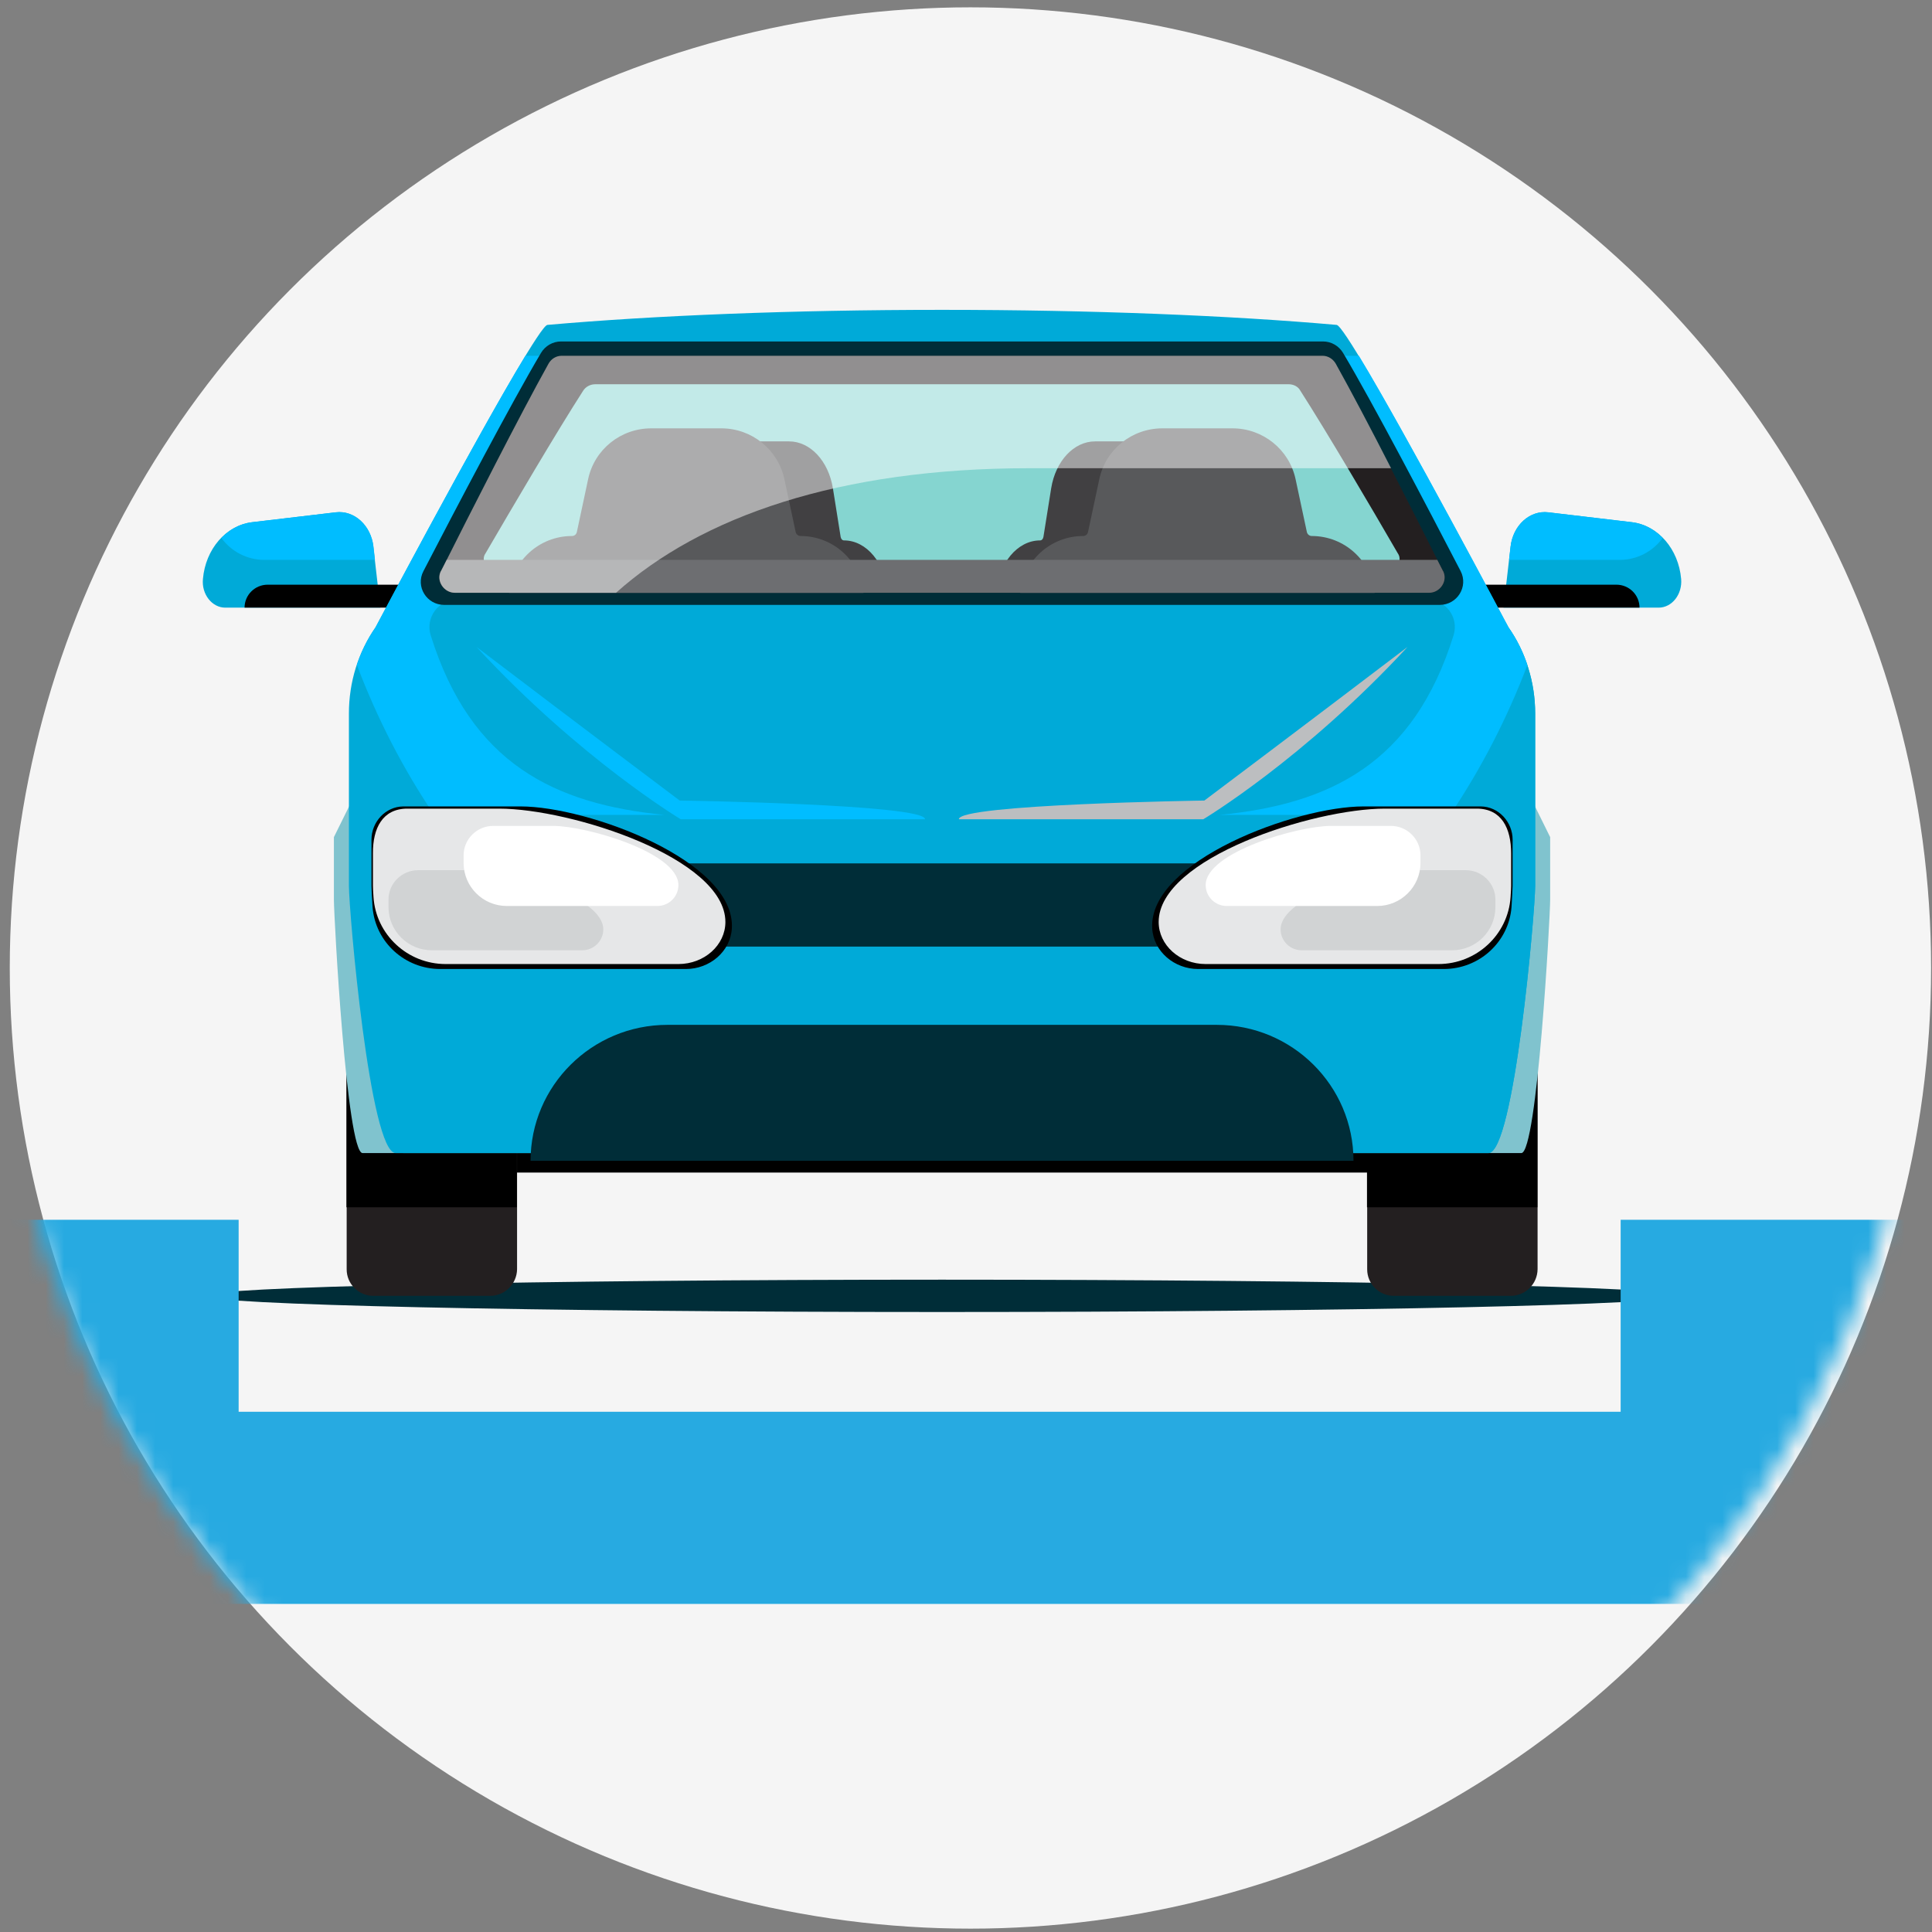 <svg width="106" height="106" viewBox="0 0 106 106" fill="none" xmlns="http://www.w3.org/2000/svg">
<rect x="0" y="0" width="106" height="106" fill="#808080" stroke="none"/>
<circle cx="53.243" cy="53.109" r="52.707" fill="#F5F5F5"/>
<mask id="mask0_0_1" style="mask-type:alpha" maskUnits="userSpaceOnUse" x="0" y="0" width="106" height="106">
<circle cx="52.707" cy="52.707" r="52.707" fill="#F5F5F5"/>
</mask>
<g mask="url(#mask0_0_1)">
<path d="M51.685 71.984C74.019 71.984 92.125 71.587 92.125 71.097C92.125 70.607 74.019 70.21 51.685 70.21C29.351 70.21 11.245 70.607 11.245 71.097C11.245 71.587 29.351 71.984 51.685 71.984Z" fill="#002D38"/>
<path d="M78.564 50.262H24.796V64.333H78.564V50.262Z" fill="black"/>
<path d="M82.888 71.097H76.473C75.661 71.097 75.011 70.442 75.011 69.645V49.95H84.36V69.635C84.35 70.442 83.7 71.097 82.888 71.097Z" fill="#231F20"/>
<path d="M26.897 71.097H20.482C19.67 71.097 19.02 70.442 19.02 69.645V49.95H28.369V69.635C28.359 70.442 27.699 71.097 26.897 71.097Z" fill="#231F20"/>
<path d="M84.35 49.95H75.001V66.238H84.35V49.95Z" fill="black"/>
<path d="M28.359 49.95H19.01V66.238H28.359V49.95Z" fill="black"/>
<path d="M83.467 63.265H69.408V43.257H83.731L85.05 45.928V49.375C85.05 50.282 84.34 63.265 83.467 63.265Z" fill="#80C3CE"/>
<path d="M19.894 63.265H33.952V43.257H19.64L18.32 45.928V49.375C18.32 50.282 19.021 63.265 19.894 63.265Z" fill="#80C3CE"/>
<path d="M12.362 33.339H20.868L20.482 29.992C20.35 28.823 19.437 27.987 18.422 28.108L13.823 28.652C12.402 28.823 11.276 30.123 11.134 31.766C11.052 32.603 11.631 33.339 12.362 33.339Z" fill="#00AAD8"/>
<path d="M13.418 33.339H22.137V32.079H14.686C13.986 32.079 13.418 32.643 13.418 33.339Z" fill="black"/>
<path d="M13.823 28.652L18.422 28.108C19.437 27.987 20.36 28.823 20.492 29.992L20.573 30.718H14.503C13.539 30.718 12.676 30.244 12.148 29.519C12.595 29.045 13.174 28.733 13.823 28.652Z" fill="#00BDFF"/>
<path d="M90.998 33.339H82.492L82.878 29.992C83.01 28.823 83.923 27.987 84.949 28.108L89.547 28.652C90.968 28.823 92.095 30.123 92.237 31.766C92.308 32.603 91.739 33.339 90.998 33.339Z" fill="#00AAD8"/>
<path d="M89.953 33.339H81.233V32.079H88.684C89.384 32.079 89.953 32.643 89.953 33.339Z" fill="black"/>
<path d="M89.546 28.652L84.948 28.108C83.933 27.987 83.01 28.823 82.878 29.992L82.796 30.718H88.866C89.831 30.718 90.694 30.244 91.221 29.519C90.765 29.045 90.186 28.733 89.546 28.652Z" fill="#00BDFF"/>
<path d="M82.756 34.417C82.756 34.417 74.007 17.887 73.337 17.826C67.51 17.312 59.948 17 51.685 17C43.423 17 35.861 17.312 30.034 17.826C29.364 17.887 20.604 34.417 20.604 34.417C19.65 35.778 19.143 37.441 19.143 39.145V48.609C19.143 49.95 20.29 63.265 21.711 63.265H81.66C83.081 63.265 84.228 49.95 84.228 48.609V39.145C84.228 37.441 83.71 35.778 82.756 34.417Z" fill="#00AAD8"/>
<path d="M82.756 34.417C82.756 34.417 82.716 34.337 82.635 34.196L76.849 45.092C73.012 52.319 65.46 56.844 57.228 56.844H28.451C24.949 56.844 22.117 59.657 22.117 63.134V63.265H81.66C83.081 63.265 84.228 49.95 84.228 48.609V39.145C84.228 37.441 83.71 35.778 82.756 34.417Z" fill="#00AAD8"/>
<path d="M20.604 34.417C20.168 35.052 19.823 35.748 19.579 36.484C20.696 39.427 22.117 42.189 23.822 44.709H36.449C30.43 44.114 25.832 41.907 23.629 34.851C23.325 33.883 24.066 32.885 25.091 32.885H78.29C79.315 32.885 80.056 33.873 79.752 34.851C77.559 41.907 72.951 44.114 66.932 44.709H79.559C81.254 42.189 82.685 39.427 83.802 36.484C83.558 35.748 83.213 35.052 82.767 34.417C82.767 34.417 77.123 23.753 74.555 19.52H28.826C26.248 23.743 20.604 34.417 20.604 34.417Z" fill="#00BDFF"/>
<path d="M50.752 44.95H37.353C37.353 44.95 31.841 41.654 26.146 35.496C31.882 39.86 37.292 43.922 37.292 43.922C37.292 43.922 50.802 44.124 50.752 44.95Z" fill="#00BDFF"/>
<path d="M52.609 44.95H66.018C66.018 44.95 71.53 41.654 77.224 35.496C71.489 39.86 66.079 43.922 66.079 43.922C66.079 43.922 52.558 44.124 52.609 44.95Z" fill="#BCBEC0"/>
<path d="M79.589 47.37H23.781V51.935H79.589V47.37Z" fill="#002D38"/>
<path d="M82.99 48.609V46.069C82.99 45.102 82.228 44.255 81.244 44.245C81.234 44.245 81.234 44.245 81.223 44.245H74.808C71.093 44.245 63.013 47.249 63.216 50.928C63.287 52.208 64.434 53.165 65.734 53.165H79.213C81.162 53.165 82.776 51.684 82.929 49.779C82.959 49.204 82.99 48.791 82.99 48.609Z" fill="black"/>
<path d="M81.02 44.366H75.986C72.057 44.366 63.571 47.077 63.571 50.585C63.571 51.855 64.728 52.893 66.15 52.893H78.919C81.01 52.893 82.746 51.28 82.878 49.214C82.898 48.932 82.908 48.72 82.908 48.599V46.815C82.908 45.454 82.391 44.366 81.02 44.366Z" fill="#E6E7E8"/>
<path d="M79.67 52.137H71.418C70.778 52.137 70.261 51.623 70.261 50.988C70.261 49.194 75.326 47.743 77.133 47.743H80.421C81.315 47.743 82.046 48.468 82.046 49.355V49.789C82.035 51.089 80.98 52.137 79.67 52.137Z" fill="#D1D3D4"/>
<path d="M75.559 49.708H67.307C66.668 49.708 66.15 49.194 66.15 48.559C66.15 46.765 71.215 45.313 73.022 45.313H76.311C77.204 45.313 77.935 46.039 77.935 46.926V47.359C77.925 48.66 76.859 49.708 75.559 49.708Z" fill="white"/>
<path d="M20.381 48.609V46.069C20.381 45.102 21.142 44.255 22.127 44.245C22.137 44.245 22.137 44.245 22.147 44.245H28.562C32.277 44.245 40.357 47.249 40.154 50.928C40.083 52.208 38.936 53.165 37.637 53.165H24.157C22.208 53.165 20.594 51.684 20.442 49.779C20.401 49.204 20.381 48.791 20.381 48.609Z" fill="black"/>
<path d="M22.35 44.366H27.385C31.313 44.366 39.799 47.077 39.799 50.585C39.799 51.855 38.642 52.893 37.221 52.893H24.451C22.36 52.893 20.625 51.28 20.492 49.214C20.472 48.932 20.462 48.72 20.462 48.599V46.815C20.452 45.454 20.98 44.366 22.35 44.366Z" fill="#E6E7E8"/>
<path d="M23.69 52.137H31.943C32.582 52.137 33.1 51.623 33.1 50.988C33.1 49.194 28.035 47.743 26.228 47.743H22.939C22.046 47.743 21.315 48.468 21.315 49.355V49.789C21.325 51.089 22.391 52.137 23.69 52.137Z" fill="#D1D3D4"/>
<path d="M27.811 49.708H36.064C36.703 49.708 37.221 49.194 37.221 48.559C37.221 46.765 32.156 45.313 30.349 45.313H27.06C26.167 45.313 25.436 46.039 25.436 46.926V47.359C25.446 48.66 26.502 49.708 27.811 49.708Z" fill="white"/>
<path d="M74.26 63.688H29.11C29.11 59.576 32.47 56.229 36.622 56.229H66.759C70.9 56.229 74.26 59.566 74.26 63.688Z" fill="#002D38"/>
<path d="M24.37 33.188H78.99C79.955 33.188 80.574 32.18 80.138 31.333C78.3 27.785 75.306 22.08 73.692 19.369C73.458 18.976 73.042 18.734 72.585 18.734H30.785C30.328 18.734 29.912 18.976 29.679 19.369C28.065 22.09 25.07 27.785 23.233 31.333C22.787 32.18 23.406 33.188 24.37 33.188Z" fill="#002D38"/>
<path d="M72.555 19.52H30.816C30.521 19.52 30.247 19.681 30.095 19.953C28.491 22.836 25.862 28.017 24.198 31.333C24.198 31.333 24.198 31.343 24.188 31.343C23.924 31.887 24.37 32.523 24.959 32.523H78.412C79.001 32.523 79.447 31.887 79.183 31.343C79.183 31.343 79.183 31.333 79.173 31.333C77.509 28.017 74.89 22.836 73.276 19.953C73.134 19.681 72.86 19.52 72.555 19.52Z" fill="#231F20"/>
<path d="M70.708 21.082H32.663C32.389 21.082 32.145 21.213 32.003 21.425C30.542 23.693 28.146 27.775 26.623 30.386C26.623 30.386 26.623 30.396 26.613 30.396C26.37 30.819 26.776 31.323 27.314 31.323H76.016C76.554 31.323 76.96 30.819 76.717 30.396C76.717 30.396 76.717 30.386 76.707 30.386C75.194 27.775 72.799 23.703 71.337 21.425C71.225 21.213 70.972 21.082 70.708 21.082Z" fill="#85D5D0"/>
<path d="M46.306 29.65C46.214 29.65 46.143 29.569 46.123 29.458L45.697 26.787C45.453 25.295 44.458 24.217 43.291 24.217H40.621C39.464 24.217 38.459 25.285 38.215 26.787L37.789 29.458C37.769 29.569 37.698 29.65 37.606 29.65C36.358 29.65 35.323 30.91 35.211 32.522H48.691C48.579 30.91 47.554 29.65 46.306 29.65ZM65.754 29.65C65.663 29.65 65.592 29.569 65.571 29.458L65.145 26.787C64.901 25.295 63.907 24.217 62.749 24.217H60.08C58.923 24.217 57.918 25.285 57.674 26.787L57.248 29.458C57.228 29.569 57.157 29.65 57.065 29.65C55.817 29.65 54.781 30.91 54.67 32.522H68.15C68.028 30.91 67.003 29.65 65.754 29.65Z" fill="#414042"/>
<path d="M43.92 29.408C43.798 29.408 43.687 29.317 43.656 29.196L43.037 26.293C42.692 24.671 41.251 23.501 39.576 23.501H35.729C34.054 23.501 32.612 24.66 32.267 26.293L31.648 29.196C31.618 29.317 31.516 29.408 31.384 29.408C29.578 29.408 28.096 30.779 27.933 32.533H47.371C47.209 30.779 45.727 29.408 43.92 29.408ZM71.966 29.408C71.845 29.408 71.733 29.317 71.703 29.196L71.083 26.293C70.738 24.671 69.297 23.501 67.622 23.501H63.775C62.1 23.501 60.659 24.66 60.313 26.293L59.694 29.196C59.664 29.317 59.562 29.408 59.43 29.408C57.624 29.408 56.142 30.779 55.979 32.533H75.418C75.255 30.779 73.773 29.408 71.966 29.408Z" fill="#58595B"/>
<path d="M24.187 31.333C24.187 31.333 24.187 31.343 24.177 31.343C23.913 31.887 24.36 32.523 24.949 32.523H78.412C79.001 32.523 79.447 31.887 79.183 31.343C79.183 31.343 79.183 31.333 79.173 31.333C79.072 31.131 78.97 30.93 78.859 30.718H24.502C24.401 30.93 24.289 31.131 24.187 31.333Z" fill="#6D6E71"/>
<path opacity="0.5" d="M56.466 25.689H76.321C75.225 23.542 74.118 21.445 73.286 19.953C73.134 19.691 72.86 19.52 72.565 19.52H30.816C30.521 19.52 30.247 19.681 30.095 19.953C28.491 22.836 25.862 28.017 24.198 31.333C24.198 31.333 24.198 31.343 24.188 31.343C23.924 31.887 24.37 32.523 24.959 32.523H33.8C38.459 28.349 46.032 25.689 56.466 25.689Z" fill="white"/>
<path d="M88.918 66.924V77.457H13.093V66.924H-10V88H112V66.924H88.918Z" fill="#27AAE1"/>
</g>
</svg>
